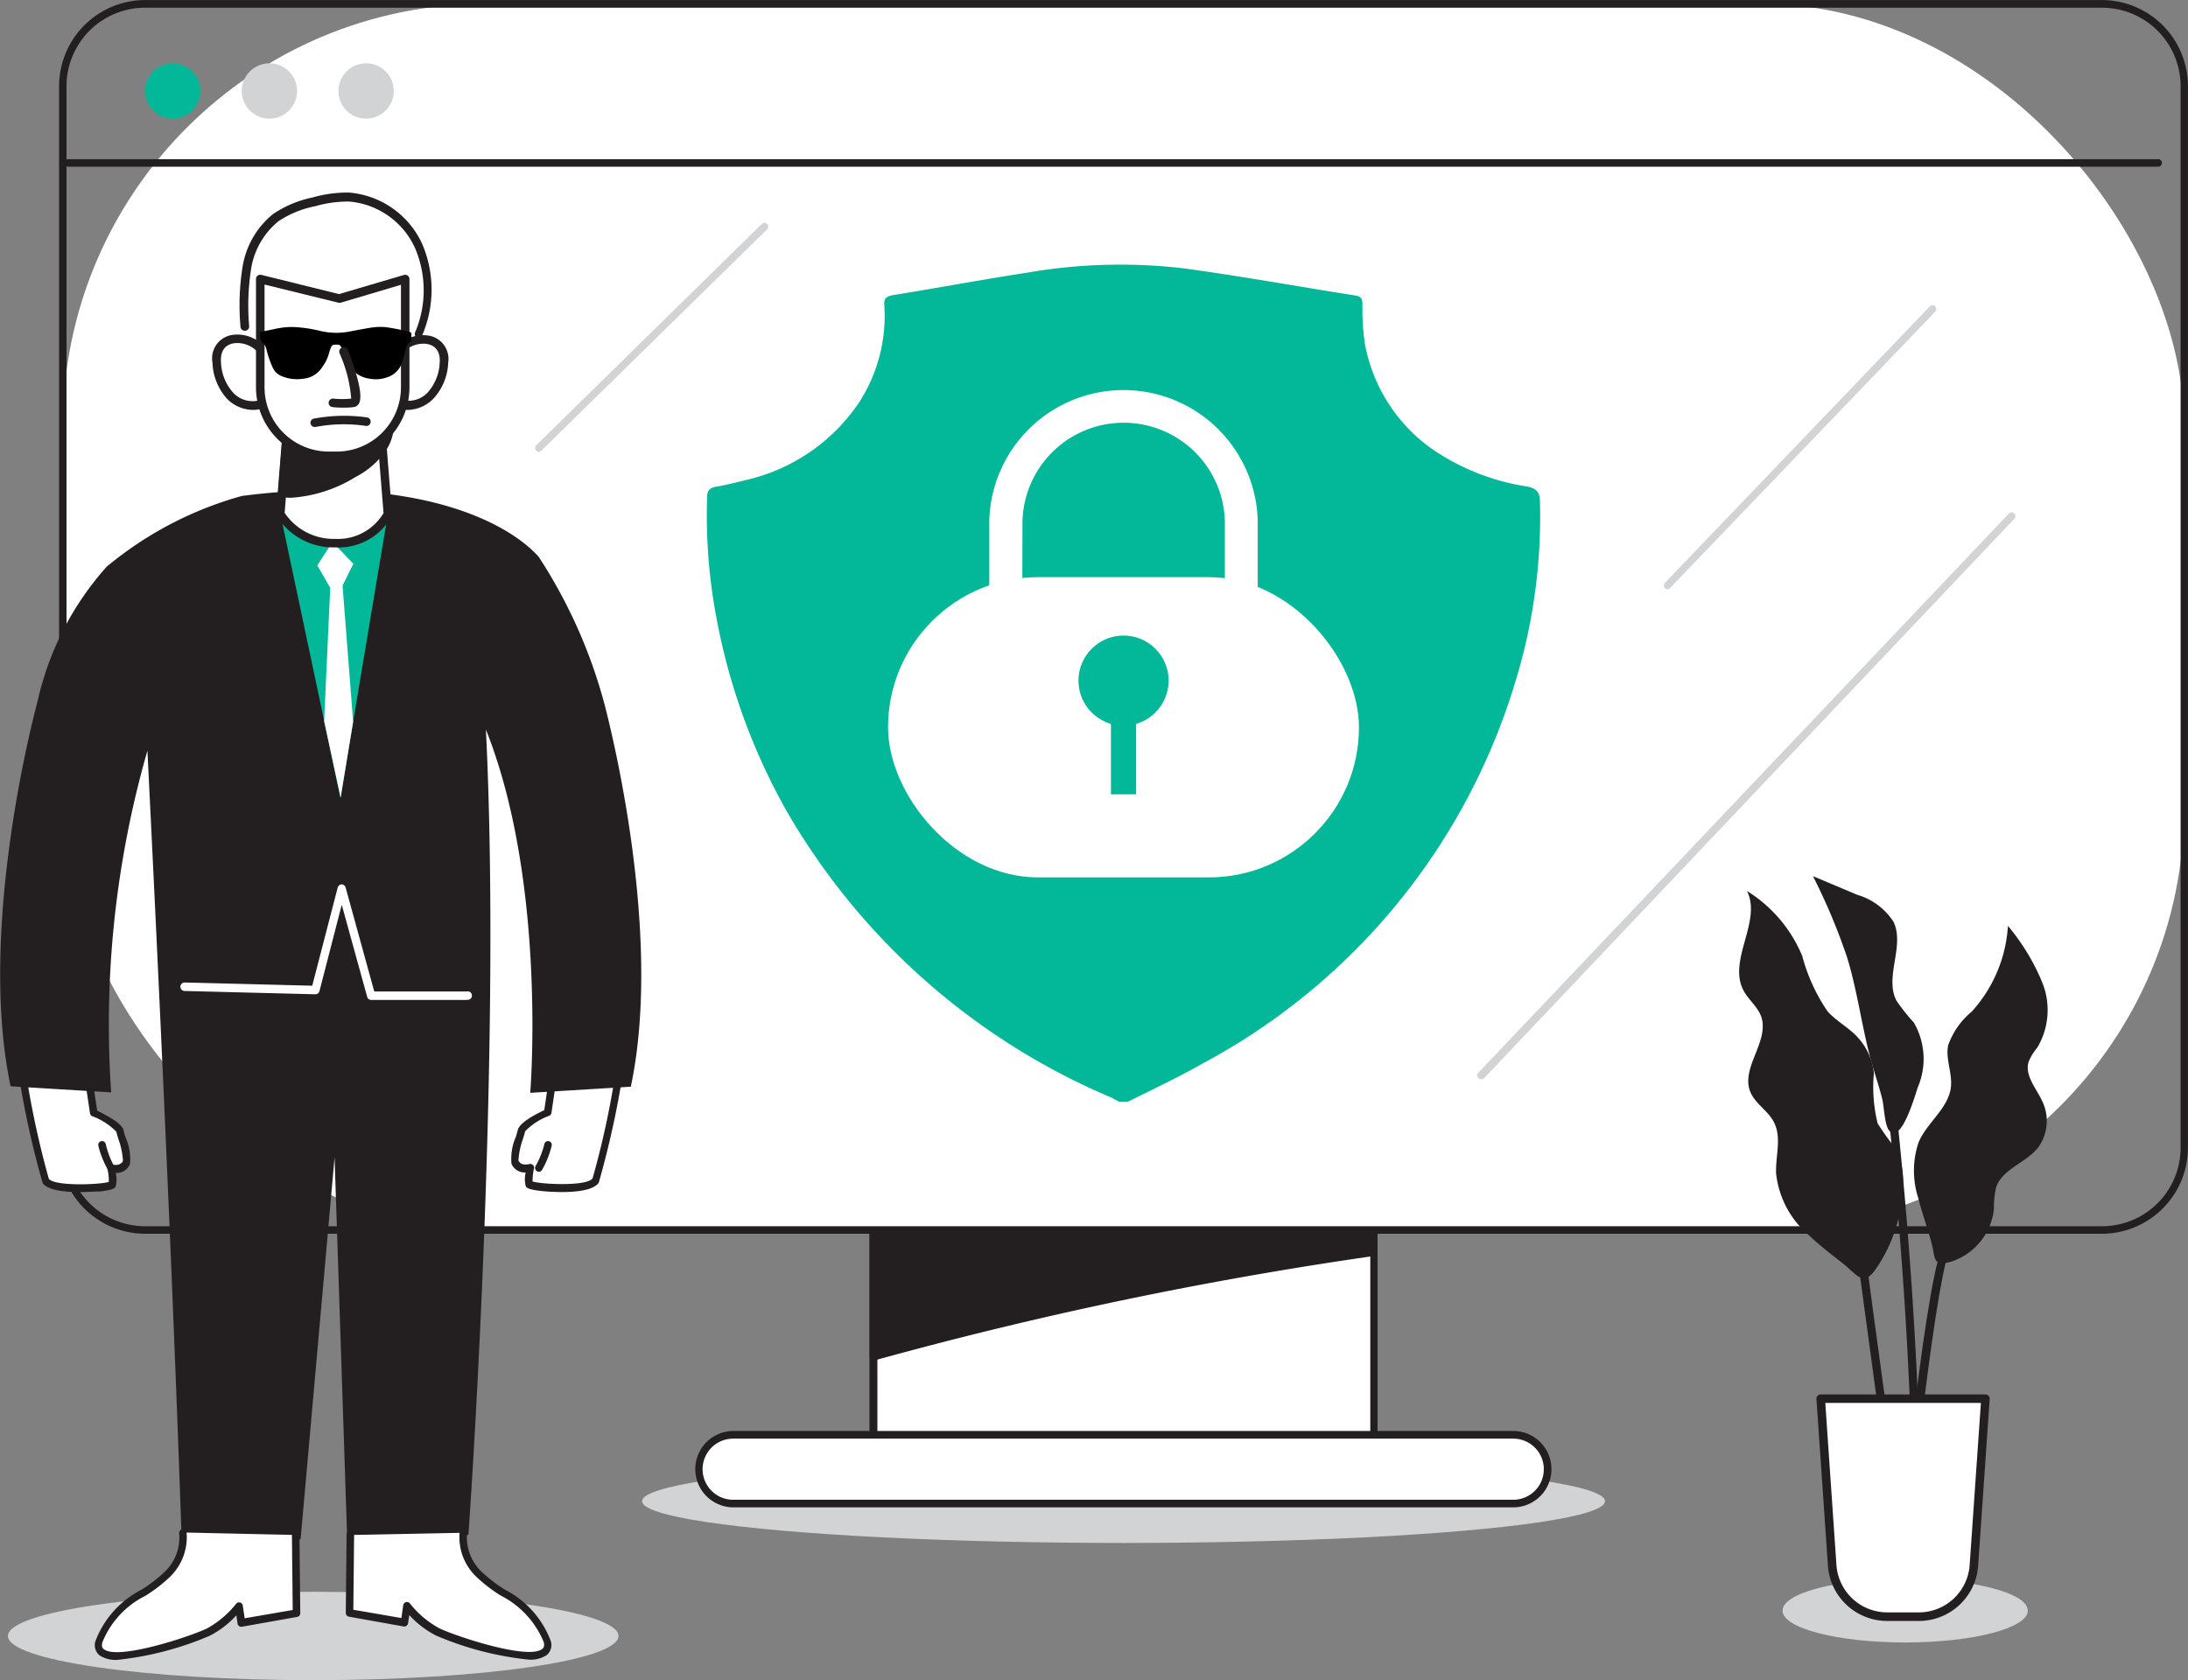 <svg xmlns="http://www.w3.org/2000/svg" width="51.546" height="39.59" viewBox="0 0 51.546 39.59">
  <rect x="0" y="0" width="51.546" height="39.59" fill="#808080" stroke="none"/>
  <defs>
    <style>
      .cls-1 {
        fill: #d1d3d4;
      }

      .cls-2 {
        fill: #fff;
      }

      .cls-3 {
        fill: #231f20;
      }

      .cls-4 {
        fill: #03b898;
      }
    </style>
  </defs>
  <g id="_009" data-name="009" transform="translate(-67.745 -50.07)">
    <ellipse id="Ellipse_33" data-name="Ellipse 33" class="cls-1" cx="2.889" cy="0.751" rx="2.889" ry="0.751" transform="translate(109.739 87.271)"/>
    <ellipse id="Ellipse_34" data-name="Ellipse 34" class="cls-1" cx="7.192" cy="1.041" rx="7.192" ry="1.041" transform="translate(67.932 87.579)"/>
    <ellipse id="Ellipse_35" data-name="Ellipse 35" class="cls-1" cx="11.343" cy="0.984" rx="11.343" ry="0.984" transform="translate(82.871 84.46)"/>
    <rect id="Rectangle_91" data-name="Rectangle 91" class="cls-2" width="11.791" height="4.92" transform="translate(88.318 79.042)"/>
    <path id="Tracé_571" data-name="Tracé 571" class="cls-3" d="M184.92,203.639H173.129a.091.091,0,0,1-.09-.089v-4.92a.091.091,0,0,1,.089-.09H184.92a.091.091,0,0,1,.089.09v4.92A.091.091,0,0,1,184.92,203.639Zm-11.694-.179h11.612v-4.741H173.227Z" transform="translate(-84.811 -119.587)"/>
    <rect id="Rectangle_92" data-name="Rectangle 92" class="cls-2" width="19.998" height="1.619" rx="0.809" transform="translate(84.215 83.881)"/>
    <path id="Tracé_572" data-name="Tracé 572" class="cls-3" d="M171.046,225.212h-18.37a.9.9,0,1,1,0-1.8h18.37a.9.9,0,1,1,0,1.8Zm-18.378-1.619a.72.72,0,1,0,0,1.44h18.378a.72.72,0,1,0,0-1.44Z" transform="translate(-67.651 -139.623)"/>
    <path id="Tracé_573" data-name="Tracé 573" class="cls-3" d="M185.291,199v.535A93.964,93.964,0,0,0,173.5,202v-3Z" transform="translate(-85.182 -119.958)"/>
    <path id="Tracé_574" data-name="Tracé 574" class="cls-3" d="M173.146,201.733a.086.086,0,0,1-.053-.018.089.089,0,0,1-.033-.068v-3a.086.086,0,0,1,.086-.086h11.791a.086.086,0,0,1,.086.086v.535a.086.086,0,0,1-.076.086,94.506,94.506,0,0,0-11.779,2.463Zm.086-3v2.8a94.8,94.8,0,0,1,11.62-2.43v-.374Z" transform="translate(-84.828 -119.603)"/>
    <rect id="Rectangle_93" data-name="Rectangle 93" class="cls-2" width="49.975" height="28.895" rx="9.97" transform="translate(69.226 50.158)"/>
    <path id="Tracé_575" data-name="Tracé 575" class="cls-3" d="M123.025,79.142h-46.1A2.031,2.031,0,0,1,74.9,77.113V52.1a2.031,2.031,0,0,1,2.029-2.029h46.105a2.031,2.031,0,0,1,2.019,2.029V77.113a2.031,2.031,0,0,1-2.029,2.029Zm-46.1-28.891a1.852,1.852,0,0,0-1.85,1.852v25.01a1.852,1.852,0,0,0,1.85,1.852h46.105a1.852,1.852,0,0,0,1.85-1.852V52.1a1.852,1.852,0,0,0-1.86-1.848Z" transform="translate(-5.763)"/>
    <path id="Tracé_576" data-name="Tracé 576" class="cls-3" d="M124.869,69.527H75.629a.091.091,0,0,1-.089-.089.089.089,0,0,1,.089-.088h49.239a.088.088,0,0,1,.088.088.09.09,0,0,1-.088.089Z" transform="translate(-6.279 -15.529)"/>
    <path id="Tracé_577" data-name="Tracé 577" class="cls-4" d="M163.265,101.854h-.216c-.074-.039-.146-.082-.222-.115a16.04,16.04,0,0,1-7.587-6.7,14.712,14.712,0,0,1-1.685-4.657,12.944,12.944,0,0,1-.206-2.78c0-.146.06-.214.226-.241.233-.039.465-.1.693-.156a4.384,4.384,0,0,0,2.65-1.811,3.756,3.756,0,0,0,.605-2.315c-.01-.14.033-.195.195-.228,1.058-.171,2.111-.368,3.171-.531a12.822,12.822,0,0,1,3.7-.1c1.348.183,2.687.428,4.029.638.144.023.165.082.169.195a5.787,5.787,0,0,0,.051.9,3.891,3.891,0,0,0,1.6,2.529,5.385,5.385,0,0,0,2.216.875c.255.047.309.15.315.358a13.229,13.229,0,0,1-.6,4.311,15.141,15.141,0,0,1-7.336,8.923C164.459,101.277,163.854,101.561,163.265,101.854Z" transform="translate(-68.945 -25.825)"/>
    <rect id="Rectangle_94" data-name="Rectangle 94" class="cls-2" width="11.094" height="7.075" rx="3.538" transform="translate(88.666 63.67)"/>
    <path id="Tracé_578" data-name="Tracé 578" class="cls-2" d="M193.485,102.987h-5.546a.389.389,0,0,1-.389-.389v-2.2a3.163,3.163,0,0,1,6.324,0v2.2A.389.389,0,0,1,193.485,102.987Zm-5.157-.778H193.1V100.4a2.385,2.385,0,0,0-4.768,0Z" transform="translate(-96.499 -38.053)"/>
    <circle id="Ellipse_36" data-name="Ellipse 36" class="cls-4" cx="1.062" cy="1.062" r="1.062" transform="translate(93.152 65.046)"/>
    <rect id="Rectangle_95" data-name="Rectangle 95" class="cls-4" width="0.593" height="2.475" transform="translate(93.917 66.312)"/>
    <circle id="Ellipse_37" data-name="Ellipse 37" class="cls-4" cx="0.652" cy="0.652" r="0.652" transform="translate(71.162 51.562)"/>
    <circle id="Ellipse_38" data-name="Ellipse 38" class="cls-1" cx="0.652" cy="0.652" r="0.652" transform="translate(73.44 51.562)"/>
    <circle id="Ellipse_39" data-name="Ellipse 39" class="cls-1" cx="0.652" cy="0.652" r="0.652" transform="translate(75.718 51.562)"/>
    <line id="Ligne_6" data-name="Ligne 6" class="cls-2" y1="13.178" x2="12.483" transform="translate(102.638 62.231)"/>
    <path id="Tracé_579" data-name="Tracé 579" class="cls-1" d="M246.728,125.489a.088.088,0,0,1-.066-.15l12.5-13.178a.089.089,0,0,1,.126,0,.091.091,0,0,1,0,.126L246.8,125.466A.092.092,0,0,1,246.728,125.489Z" transform="translate(-144.09 -49.991)"/>
    <line id="Ligne_7" data-name="Ligne 7" class="cls-2" y1="5.216" x2="5.319" transform="translate(80.443 55.412)"/>
    <path id="Tracé_580" data-name="Tracé 580" class="cls-1" d="M132.63,82.457a.09.09,0,0,1-.062-.154l5.315-5.216a.088.088,0,0,1,.126,0,.089.089,0,0,1,0,.126L132.69,82.43A.082.082,0,0,1,132.63,82.457Z" transform="translate(-52.191 -21.74)"/>
    <line id="Ligne_8" data-name="Ligne 8" class="cls-2" x1="6.241" y2="6.511" transform="translate(107.031 57.353)"/>
    <path id="Tracé_581" data-name="Tracé 581" class="cls-1" d="M269.324,93.743a.086.086,0,0,1-.062-.025.09.09,0,0,1,0-.126L275.5,87.08a.089.089,0,0,1,.13.123l-6.249,6.513A.091.091,0,0,1,269.324,93.743Z" transform="translate(-162.293 -29.789)"/>
    <path id="Tracé_582" data-name="Tracé 582" class="cls-2" d="M71.7,177.722l.146.973s.584.261.615.424a3.136,3.136,0,0,1,.156.743c-.084.216-.364.138-.364.138a1.07,1.07,0,0,1,.025.389c-.041.088-1.362.195-1.556-.078a24.293,24.293,0,0,1-.632-3.091" transform="translate(-1.889 -102.415)"/>
    <path id="Tracé_583" data-name="Tracé 583" class="cls-3" d="M71.1,180.214c-.329,0-.735-.037-.86-.208a21.506,21.506,0,0,1-.648-3.13.089.089,0,1,1,.175-.027,21.158,21.158,0,0,0,.617,3.052c.134.183,1.218.14,1.414.074a1.271,1.271,0,0,0-.033-.305.089.089,0,0,1,.025-.084.091.091,0,0,1,.086-.021s.195.053.255-.086a1.825,1.825,0,0,0-.109-.517c-.021-.068-.039-.128-.049-.171a1.531,1.531,0,0,0-.566-.364.091.091,0,0,1-.053-.068l-.144-.973a.088.088,0,0,1,.175-.025l.138.934c.195.1.584.292.623.465a.958.958,0,0,0,.045.161,1.283,1.283,0,0,1,.105.632.335.335,0,0,1-.335.21.677.677,0,0,1,0,.315c-.016.037-.041.088-.4.125C71.538,180.195,71.342,180.214,71.1,180.214ZM71.813,179.965Z" transform="translate(-1.489 -102.055)"/>
    <path id="Tracé_584" data-name="Tracé 584" class="cls-2" d="M80.324,189.313a2.094,2.094,0,0,1-.214-.543" transform="translate(-9.96 -111.718)"/>
    <path id="Tracé_585" data-name="Tracé 585" class="cls-3" d="M79.951,189.008a.088.088,0,0,1-.074-.041,2.208,2.208,0,0,1-.228-.57.091.091,0,0,1,.064-.109.089.089,0,0,1,.109.064,2.111,2.111,0,0,0,.195.519.088.088,0,0,1-.076.136Z" transform="translate(-9.587 -111.327)"/>
    <path id="Tracé_586" data-name="Tracé 586" class="cls-2" d="M130.961,177.722l-.144.973s-.584.261-.617.424a3.043,3.043,0,0,0-.156.743c.084.216.364.138.364.138a1.07,1.07,0,0,0-.025.389c.041.088,1.362.195,1.556-.078a24.3,24.3,0,0,0,.632-3.091" transform="translate(-50.176 -102.415)"/>
    <path id="Tracé_587" data-name="Tracé 587" class="cls-3" d="M130.808,180.174c-.239,0-.436-.019-.455-.021-.36-.037-.389-.088-.4-.125a.677.677,0,0,1,0-.315.335.335,0,0,1-.335-.21,1.283,1.283,0,0,1,.105-.632c.019-.066.035-.123.045-.161.041-.173.42-.37.623-.465l.138-.934a.088.088,0,0,1,.175.025l-.144.973a.088.088,0,0,1-.053.068,1.531,1.531,0,0,0-.566.364c-.01.043-.027.1-.049.171a1.825,1.825,0,0,0-.109.517c.053.138.247.088.257.086a.088.088,0,0,1,.109.105,1.271,1.271,0,0,0-.033.305c.195.066,1.272.123,1.414-.074a20.5,20.5,0,0,0,.617-3.052.089.089,0,1,1,.175.027,21.5,21.5,0,0,1-.648,3.13C131.543,180.137,131.137,180.174,130.808,180.174ZM130.09,179.925Z" transform="translate(-49.824 -102.015)"/>
    <path id="Tracé_588" data-name="Tracé 588" class="cls-2" d="M133,189.313a2.14,2.14,0,0,0,.216-.543" transform="translate(-52.561 -111.718)"/>
    <path id="Tracé_589" data-name="Tracé 589" class="cls-3" d="M132.632,189.01a.086.086,0,0,1-.047-.014.089.089,0,0,1-.029-.123,1.981,1.981,0,0,0,.206-.519.089.089,0,0,1,.107-.064.088.088,0,0,1,.064.109,2.175,2.175,0,0,1-.226.568A.091.091,0,0,1,132.632,189.01Z" transform="translate(-52.192 -111.329)"/>
    <path id="Tracé_590" data-name="Tracé 590" class="cls-3" d="M82,114.553h0a12.011,12.011,0,0,0-1.566-3.529c-.846-.936-3.157-1.928-6.988-1.432a8.547,8.547,0,0,0-3.187,1.667,7.053,7.053,0,0,0-1.628,3.169s-1.445,5.253-.636,9.075l2.369.144a23.392,23.392,0,0,1,.854-8.052c.222,4.474.568,11.633.809,18.639l2.8-.058.8-9,.294,8.9H78.78s.8-11.2.412-18.979c1.445,3.62,1.045,8.56,1.045,8.56l2.369-.144C83.346,120.025,82.2,115.335,82,114.553Z" transform="translate(0 -47.836)"/>
    <path id="Tracé_591" data-name="Tracé 591" class="cls-2" d="M95.215,91.754c-.113-.7-1.282-.875-1.224-.047a1.218,1.218,0,0,0,.311.778.724.724,0,0,0,.778.183" transform="translate(-21.139 -33.091)"/>
    <path id="Tracé_592" data-name="Tracé 592" class="cls-3" d="M94.395,92.372a.872.872,0,0,1-.613-.265,1.335,1.335,0,0,1-.34-.848.558.558,0,0,1,.5-.658.85.85,0,0,1,.92.681.1.1,0,1,1-.195.033.658.658,0,0,0-.7-.516c-.132.016-.348.093-.325.444a1.132,1.132,0,0,0,.288.724.623.623,0,0,0,.671.161.1.1,0,0,1,.132.051.1.1,0,0,1-.051.134A.714.714,0,0,1,94.395,92.372Z" transform="translate(-20.691 -32.643)"/>
    <path id="Tracé_593" data-name="Tracé 593" class="cls-2" d="M115.25,91.754c.111-.7,1.28-.875,1.222-.047a1.218,1.218,0,0,1-.311.778.724.724,0,0,1-.778.183" transform="translate(-38.264 -33.091)"/>
    <path id="Tracé_594" data-name="Tracé 594" class="cls-3" d="M115.185,92.436a.714.714,0,0,1-.284-.058.106.106,0,1,1,.084-.195.621.621,0,0,0,.669-.161,1.132,1.132,0,0,0,.28-.7c.023-.35-.195-.428-.325-.444a.658.658,0,0,0-.7.516.1.1,0,1,1-.195-.033.848.848,0,0,1,.92-.681.558.558,0,0,1,.5.642,1.325,1.325,0,0,1-.34.84A.872.872,0,0,1,115.185,92.436Z" transform="translate(-37.83 -32.707)"/>
    <path id="Tracé_595" data-name="Tracé 595" class="cls-4" d="M104.233,112.32l-.819,4.9-.3,1.786-.381-1.805L101.7,112.32Z" transform="translate(-27.35 -50.14)"/>
    <path id="Tracé_596" data-name="Tracé 596" class="cls-2" d="M106.765,116.755l.249,3.212-.294,1.788-.389-1.805.144-3.144-.305-.525.356-.551.494.51Z" transform="translate(-30.95 -52.887)"/>
    <path id="Tracé_597" data-name="Tracé 597" class="cls-2" d="M104.233,101.124a1.338,1.338,0,0,1-1.237.689,1.484,1.484,0,0,1-1.3-.689l.039-.492.089-1.144.086-1.068h2.1l.07.873.021.284Z" transform="translate(-27.35 -38.944)"/>
    <path id="Tracé_598" data-name="Tracé 598" class="cls-3" d="M102.574,101.493a1.58,1.58,0,0,1-1.385-.741.088.088,0,0,1-.012-.054l.216-2.7a.1.1,0,0,1,.1-.093h2.1a.1.1,0,0,1,.1.093l.216,2.7a.109.109,0,0,1,0,.049A1.428,1.428,0,0,1,102.574,101.493Zm-1.194-.813a1.389,1.389,0,0,0,1.194.613,1.247,1.247,0,0,0,1.136-.609L103.5,98.1h-1.918Z" transform="translate(-26.929 -38.525)"/>
    <path id="Tracé_599" data-name="Tracé 599" class="cls-3" d="M104.413,102.49a1.009,1.009,0,0,1-.142.366,1.881,1.881,0,0,1-.693.605,2.959,2.959,0,0,1-1.679.449l.089-1.144a5.159,5.159,0,0,0,1.214,0,3.517,3.517,0,0,0,1.047-.195C104.3,102.546,104.361,102.521,104.413,102.49Z" transform="translate(-27.511 -42.222)"/>
    <path id="Tracé_600" data-name="Tracé 600" class="cls-3" d="M101.734,103.59a1.426,1.426,0,0,1-.224-.016.1.1,0,0,1-.082-.1l.089-1.144a.109.109,0,0,1,.037-.068.1.1,0,0,1,.074-.019,5.1,5.1,0,0,0,1.191,0,3.416,3.416,0,0,0,1.017-.195c.053-.023.105-.049.154-.076a.1.1,0,0,1,.105,0,.1.1,0,0,1,.039.1,1.1,1.1,0,0,1-.156.389,1.945,1.945,0,0,1-.726.64A3.281,3.281,0,0,1,101.734,103.59Zm-.105-.195a3.144,3.144,0,0,0,1.529-.447,1.751,1.751,0,0,0,.658-.584,1.037,1.037,0,0,0,.068-.13,3.667,3.667,0,0,1-1.047.195,5.368,5.368,0,0,1-1.132,0Z" transform="translate(-27.131 -41.791)"/>
    <path id="Tracé_601" data-name="Tracé 601" class="cls-2" d="M101.069,88.045h-.195a1.613,1.613,0,0,1-1.6-1.613V83.88l1.856.461,1.556-.461v2.552A1.613,1.613,0,0,1,101.069,88.045Z" transform="translate(-25.392 -27.233)"/>
    <path id="Tracé_602" data-name="Tracé 602" class="cls-3" d="M100.651,87.732h-.195a1.716,1.716,0,0,1-1.706-1.714V83.466a.1.1,0,0,1,.124-.1l1.831.453,1.531-.451a.1.1,0,0,1,.088.016.1.1,0,0,1,.041.08v2.552A1.716,1.716,0,0,1,100.651,87.732Zm-1.7-4.138v2.424a1.515,1.515,0,0,0,1.513,1.512h.195a1.515,1.515,0,0,0,1.506-1.512V83.6l-1.42.422a.1.1,0,0,1-.053,0Z" transform="translate(-24.974 -26.819)"/>
    <path id="Tracé_603" data-name="Tracé 603" d="M99.25,89.926V89.78h.029l.274-.056a1.945,1.945,0,0,1,.449-.056,3.186,3.186,0,0,1,.648.089,1.632,1.632,0,0,0,.679.023c.167-.031.333-.064.5-.091a1.515,1.515,0,0,1,.375-.018,5.111,5.111,0,0,1,.566.113.051.051,0,0,1,.043.056v.126a.062.062,0,0,1-.031.056.194.194,0,0,0-.074.089.52.52,0,0,0-.025.078c-.027.1-.051.195-.08.29a.547.547,0,0,1-.368.377.79.79,0,0,1-.414.029.652.652,0,0,1-.492-.344,1.638,1.638,0,0,1-.115-.284.763.763,0,0,0-.068-.138.074.074,0,0,0-.047-.033.6.6,0,0,0-.1,0,.076.076,0,0,0-.074.049.8.8,0,0,0-.047.13.973.973,0,0,1-.16.34.6.6,0,0,1-.338.261,1.119,1.119,0,0,1-.161.027.936.936,0,0,1-.455-.064.389.389,0,0,1-.214-.195,2.35,2.35,0,0,1-.152-.44.313.313,0,0,0-.076-.144A.237.237,0,0,1,99.25,89.926Z" transform="translate(-25.376 -31.893)"/>
    <path id="Tracé_604" data-name="Tracé 604" class="cls-3" d="M101.009,76.824h-.037a.1.1,0,0,1-.056-.13,2.529,2.529,0,0,0,0-1.984,1.879,1.879,0,0,0-1.556-1.1,2.821,2.821,0,0,0-.8.111,2.4,2.4,0,0,0-.856.348,1.809,1.809,0,0,0-.65,1.119,5.641,5.641,0,0,0-.047,1.362.1.1,0,0,1-.1.105.1.1,0,0,1-.105-.1,5.77,5.77,0,0,1,.051-1.416,2.008,2.008,0,0,1,.718-1.235,2.589,2.589,0,0,1,.926-.389,3.019,3.019,0,0,1,.854-.117,2.08,2.08,0,0,1,1.735,1.218,2.733,2.733,0,0,1,0,2.14A.1.1,0,0,1,101.009,76.824Z" transform="translate(-23.392 -18.791)"/>
    <path id="Tracé_605" data-name="Tracé 605" class="cls-3" d="M107.886,93.555a1.969,1.969,0,0,1-.253-.014.1.1,0,0,1-.088-.111.1.1,0,0,1,.111-.088,2.093,2.093,0,0,0,.42,0,3.246,3.246,0,0,0-.276-1.072A.1.1,0,1,1,108,92.2c.119.309.389,1.052.255,1.263a.156.156,0,0,1-.119.078A1.726,1.726,0,0,1,107.886,93.555Z" transform="translate(-32.057 -33.879)"/>
    <path id="Tracé_606" data-name="Tracé 606" class="cls-3" d="M105.425,100.669a.1.1,0,0,1-.018-.195,3.85,3.85,0,0,1,1.27-.029.1.1,0,0,1,.074.123.1.1,0,0,1-.123.074,3.555,3.555,0,0,0-1.185.029Z" transform="translate(-30.277 -40.538)"/>
    <path id="Tracé_607" data-name="Tracé 607" class="cls-2" d="M110.069,235.791l-.019,1.85,1.3.232.058-.389a2.364,2.364,0,0,0,.724.605c.407.195,2.784,1.019,2.582.222s-1.189-1.13-1.624-1.6a1.212,1.212,0,0,1-.348-.973" transform="translate(-34.075 -149.55)"/>
    <path id="Tracé_608" data-name="Tracé 608" class="cls-3" d="M113.927,238.4a7.492,7.492,0,0,1-2.183-.568,2.216,2.216,0,0,1-.628-.482l-.029.195a.09.09,0,0,1-.037.058.082.082,0,0,1-.066.016l-1.29-.231a.089.089,0,0,1-.074-.088l.019-1.85a.089.089,0,0,1,.089-.088h0a.088.088,0,0,1,.088.089l-.018,1.774,1.132.195.043-.3a.089.089,0,0,1,.16-.041,2.264,2.264,0,0,0,.693.584c.409.195,2.1.753,2.424.484.029-.023.058-.062.033-.161a2.136,2.136,0,0,0-1.008-1.093,3.479,3.479,0,0,1-.6-.465,1.286,1.286,0,0,1-.372-1.039.089.089,0,0,1,.175.029,1.117,1.117,0,0,0,.323.893,3.448,3.448,0,0,0,.564.438,2.256,2.256,0,0,1,1.08,1.2.311.311,0,0,1-.091.344A.689.689,0,0,1,113.927,238.4Z" transform="translate(-33.729 -149.223)"/>
    <path id="Tracé_609" data-name="Tracé 609" class="cls-2" d="M84.32,235.766l.019,1.85-1.3.222-.058-.389a2.364,2.364,0,0,1-.72.609c-.407.195-2.786,1.019-2.582.222s1.189-1.13,1.624-1.6a1.212,1.212,0,0,0,.348-.973" transform="translate(-9.602 -149.526)"/>
    <path id="Tracé_610" data-name="Tracé 610" class="cls-3" d="M79.763,238.379a.685.685,0,0,1-.43-.107.311.311,0,0,1-.091-.344,2.255,2.255,0,0,1,1.08-1.2,3.446,3.446,0,0,0,.564-.438,1.111,1.111,0,0,0,.325-.889.089.089,0,0,1,.074-.1.088.088,0,0,1,.1.072,1.3,1.3,0,0,1-.375,1.035,3.478,3.478,0,0,1-.6.465,2.1,2.1,0,0,0-1.008,1.093c-.025.1,0,.138.033.161.327.268,2.015-.29,2.424-.484a2.264,2.264,0,0,0,.693-.584.09.09,0,0,1,.093-.031.088.088,0,0,1,.064.072l.045.3,1.132-.195-.019-1.774a.089.089,0,0,1,.089-.089h0a.089.089,0,0,1,.089.088l.019,1.85a.089.089,0,0,1-.074.088l-1.3.231a.086.086,0,0,1-.068-.016.088.088,0,0,1-.035-.058l-.029-.195a2.216,2.216,0,0,1-.628.482A7.513,7.513,0,0,1,79.763,238.379Z" transform="translate(-9.245 -149.197)"/>
    <path id="Tracé_611" data-name="Tracé 611" class="cls-2" d="M96.36,159.938H94.108a.1.1,0,0,1-.093-.07l-.6-2.173-.525,2.035a.1.1,0,0,1-.1.074h0l-3.083-.078a.1.1,0,0,1-.093-.1.1.1,0,0,1,.1-.1h0l3.006.076.6-2.315a.1.1,0,0,1,.093-.072h0a.1.1,0,0,1,.093.072l.675,2.451H96.36a.1.1,0,1,1,0,.195Z" transform="translate(-17.619 -86.305)"/>
    <path id="Tracé_612" data-name="Tracé 612" class="cls-3" d="M282.217,164.919a1.624,1.624,0,0,0-.195-.889,6.54,6.54,0,0,1-.4-.562,3.571,3.571,0,0,1-.089-1.185,1.474,1.474,0,0,0-.416-.881c-.206-.21-.475-.354-.673-.572a4.268,4.268,0,0,1-.6-1.311,3.284,3.284,0,0,0-1.3-1.529c.354.714-.453,1.619-.088,2.334.115.224.337.389.422.624.2.584-.479,1.194-.261,1.763.109.284.414.449.556.718.195.364.041.8.056,1.214a2.221,2.221,0,0,0,.778,1.463c.255.245.537.455.813.675.329.265.467.541.757.119A3.634,3.634,0,0,0,282.217,164.919Z" transform="translate(-169.642 -86.925)"/>
    <path id="Tracé_613" data-name="Tracé 613" class="cls-3" d="M299.628,168.643a2.1,2.1,0,0,1,0-1.325c.195-.467.7-.8.763-1.3.039-.331-.13-.665-.064-.992a1.812,1.812,0,0,1,.554-.792,3.307,3.307,0,0,0,.854-2.021,5.058,5.058,0,0,1,.813,1.344,1.728,1.728,0,0,1-.119,1.519,1.339,1.339,0,0,0-.206.337c-.1.321.177.623.319.928a1.066,1.066,0,0,1-.1,1.1c-.288.36-.846.5-.988.94a2.229,2.229,0,0,0-.049.5,1.467,1.467,0,0,1-1.054,1.257c-.34.082-.335-.053-.389-.34C299.87,169.4,299.722,169.029,299.628,168.643Z" transform="translate(-186.686 -90.325)"/>
    <path id="Tracé_614" data-name="Tracé 614" class="cls-3" d="M288.723,160.631c-.243-.84-.34-1.718-.6-2.556a14.268,14.268,0,0,0-.8-1.9l1.043.44a1.524,1.524,0,0,1,.854.634c.274.568-.218,1.3.07,1.86a4.738,4.738,0,0,0,.412.519,1.71,1.71,0,0,1,.091,1.525c-.072.214-.389,1.331-.671,1.021-.113-.125-.123-.584-.169-.757C288.886,161.15,288.8,160.893,288.723,160.631Z" transform="translate(-176.868 -85.46)"/>
    <path id="Tracé_615" data-name="Tracé 615" class="cls-3" d="M293.8,210.461c-.208-1.373-.86-6.215-.866-6.264l.195-.027c0,.049.658,4.891.866,6.262Z" transform="translate(-181.378 -124.122)"/>
    <path id="Tracé_616" data-name="Tracé 616" class="cls-3" d="M297.9,208.819h-.195c.012-1.632.693-7.871,1.086-8.3l.144.13C298.64,200.975,297.918,207.006,297.9,208.819Z" transform="translate(-185.228 -121.182)"/>
    <path id="Tracé_617" data-name="Tracé 617" class="cls-3" d="M297.244,196.015l-.195-.01a106.43,106.43,0,0,0-.6-10.976l.195-.019A109.062,109.062,0,0,1,297.244,196.015Z" transform="translate(-184.214 -108.689)"/>
    <path id="Tracé_618" data-name="Tracé 618" class="cls-2" d="M288.23,219.48h3.881l-.27,3.93a1.3,1.3,0,0,1-1.294,1.208H289.8a1.3,1.3,0,0,1-1.294-1.208Z" transform="translate(-177.593 -136.453)"/>
    <path id="Tracé_619" data-name="Tracé 619" class="cls-3" d="M290.135,224.308h-.751a1.4,1.4,0,0,1-1.395-1.3l-.27-3.93a.1.1,0,0,1,.027-.076.1.1,0,0,1,.072-.031H291.7a.1.1,0,0,1,.1.107l-.272,3.93A1.4,1.4,0,0,1,290.135,224.308Zm-2.208-5.138.263,3.823a1.2,1.2,0,0,0,1.194,1.113h.751a1.2,1.2,0,0,0,1.193-1.113l.265-3.823Z" transform="translate(-177.181 -136.042)"/>
  </g>
</svg>
